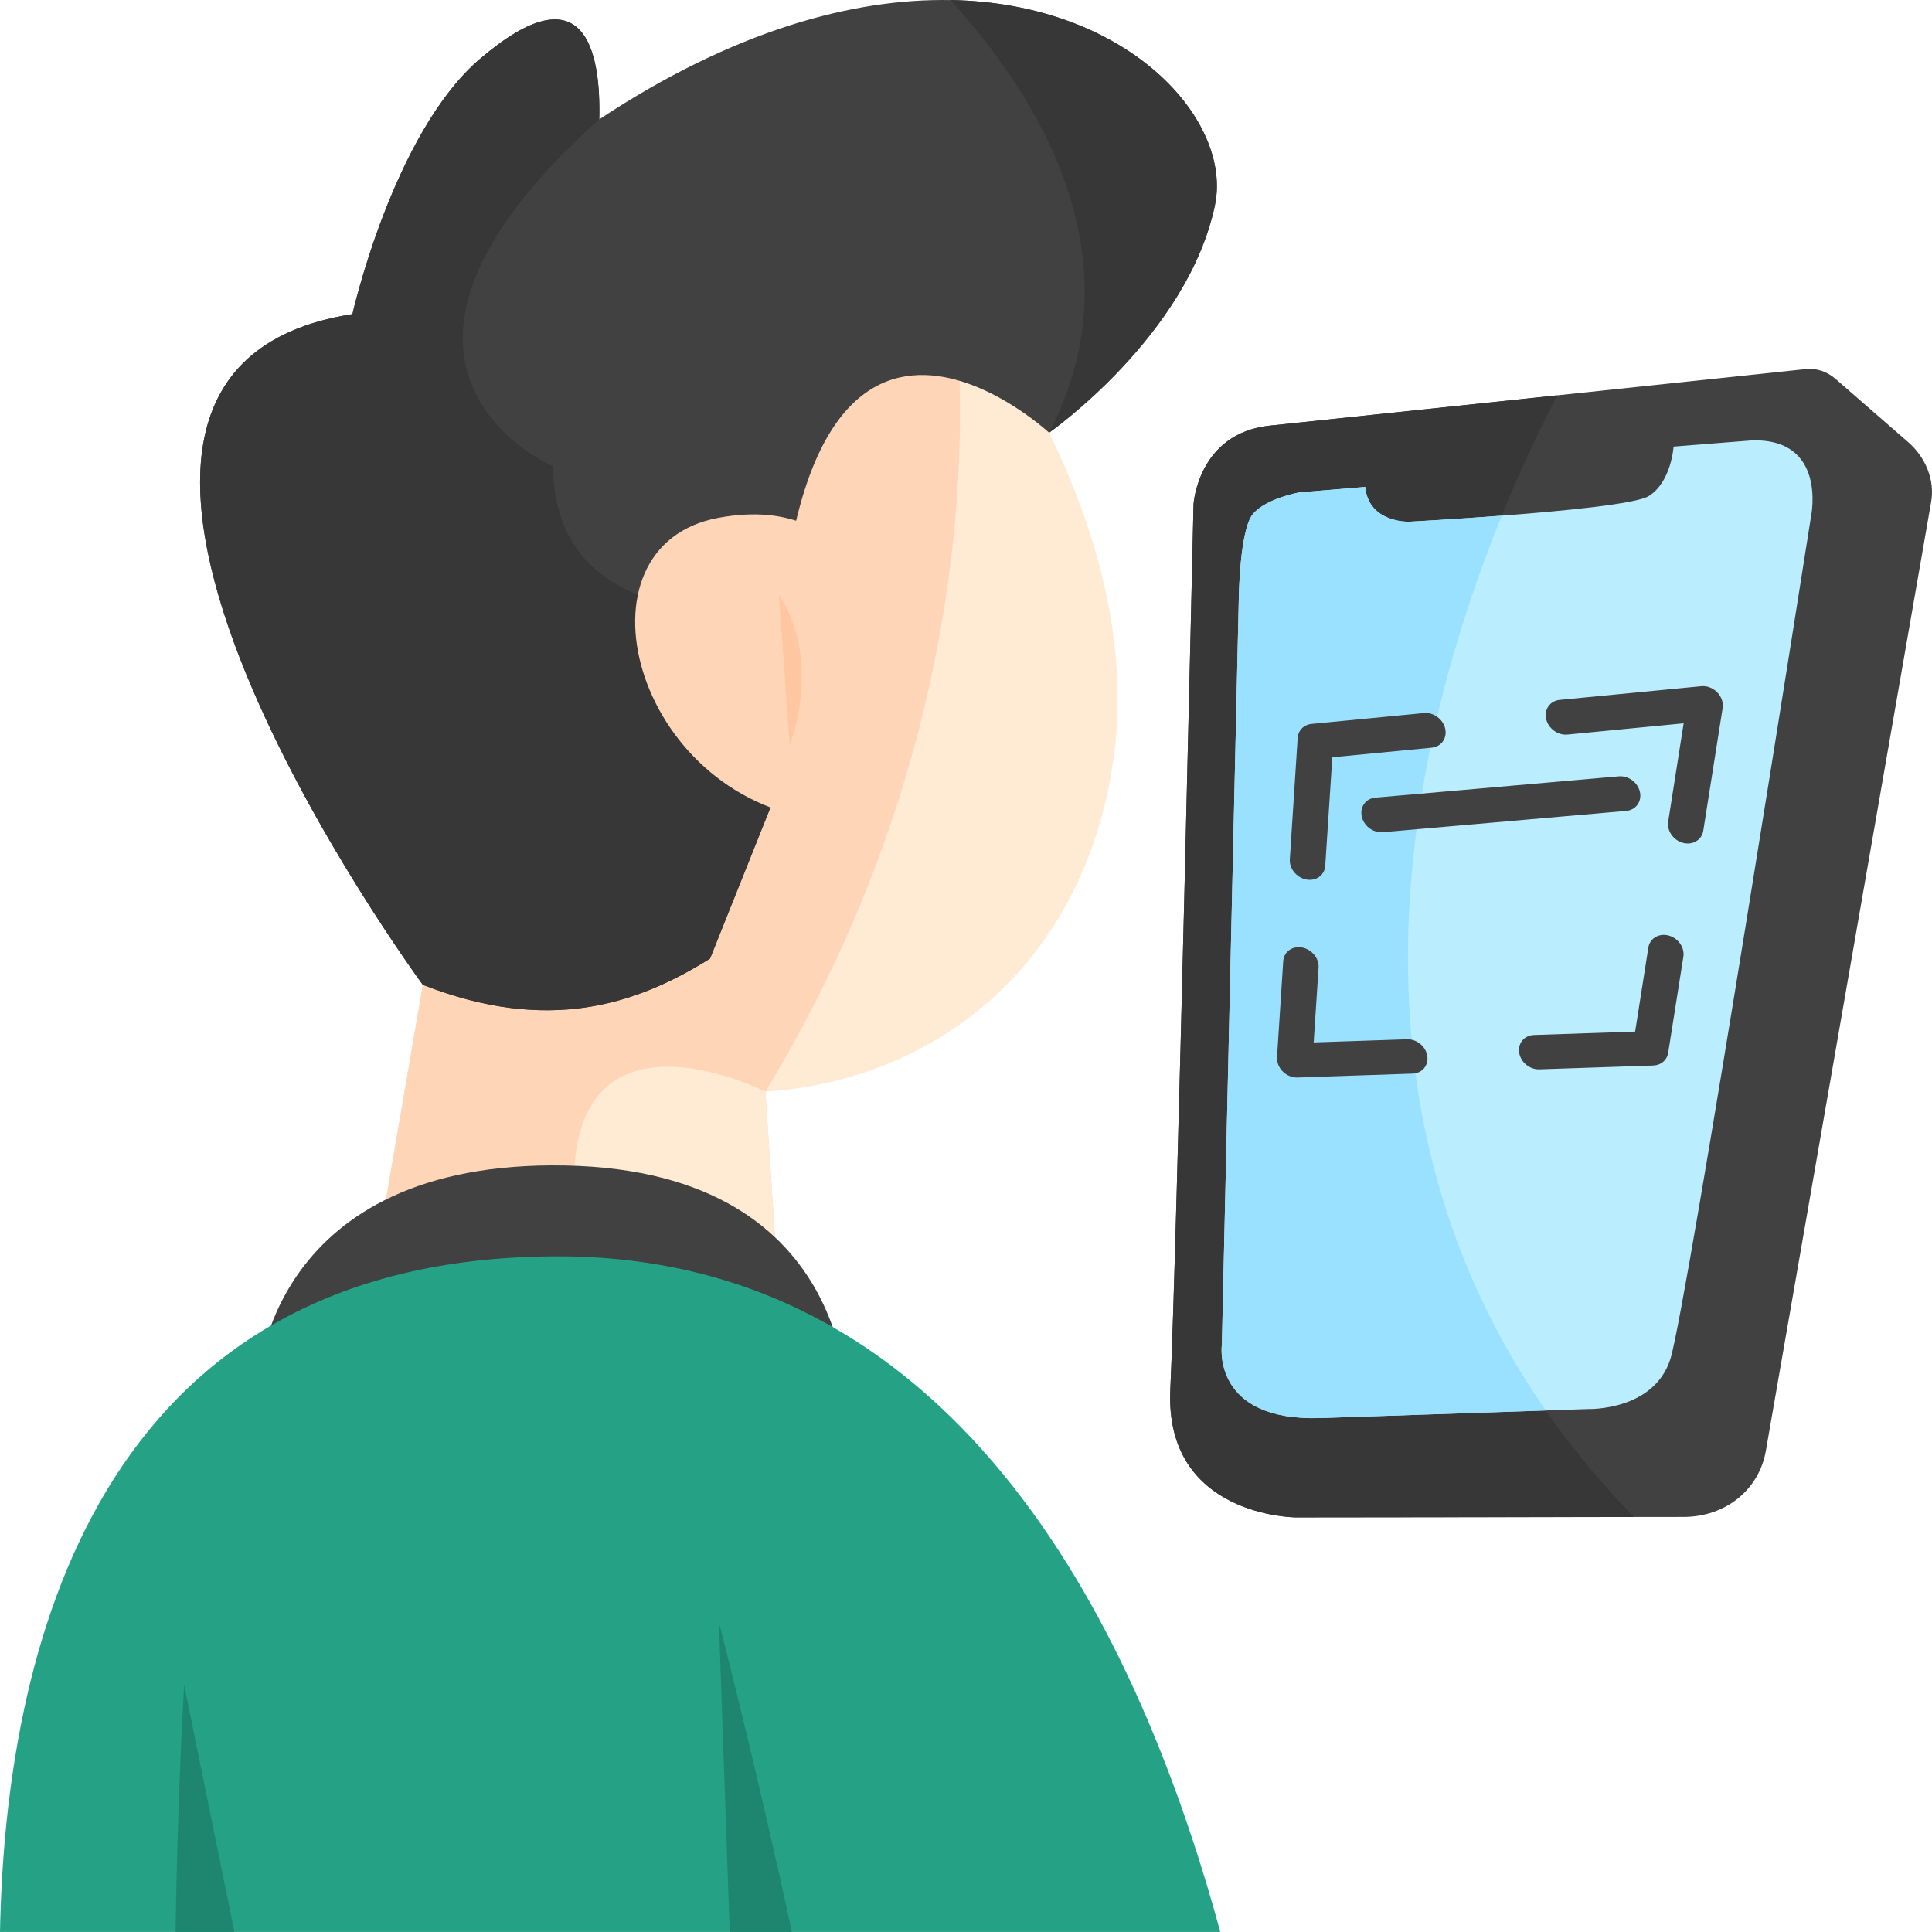 <svg width="57" height="57" viewBox="0 0 57 57" fill="none" xmlns="http://www.w3.org/2000/svg">
<g clip-path="url(#clip0_3347_562)">
<path d="M56.975 14.807L52.099 42.8C51.898 43.957 50.907 44.753 49.67 44.754L48.207 44.755L38.228 44.767C38.228 44.767 34.351 44.751 34.528 40.994C34.716 37.02 35.213 14.878 35.213 14.878C35.213 14.878 35.34 12.781 37.463 12.558L45.944 11.664L53.287 10.888C53.59 10.857 53.905 10.962 54.15 11.175L56.302 13.049C56.825 13.505 57.085 14.181 56.975 14.807Z" fill="#414141"/>
<path d="M48.207 44.756L38.228 44.767C38.228 44.767 34.351 44.751 34.528 40.994C34.716 37.02 35.213 14.879 35.213 14.879C35.213 14.879 35.34 12.782 37.463 12.558L45.944 11.664C42.954 17.427 36.692 32.927 48.207 44.756Z" fill="#373737"/>
<path d="M53.435 15.211C53.435 15.211 49.769 38.548 49.283 40.091C48.796 41.632 46.858 41.571 46.858 41.571C46.858 41.571 46.373 41.587 45.606 41.613C44.005 41.667 41.179 41.762 38.979 41.836C35.727 41.945 36.049 39.676 36.049 39.676L36.549 17.631C36.549 17.631 36.573 15.63 36.965 15.165C37.357 14.699 38.331 14.528 38.331 14.528L40.278 14.366C40.38 15.432 41.569 15.392 41.569 15.392C41.569 15.392 42.838 15.324 44.308 15.213C46.138 15.075 48.278 14.866 48.647 14.634C49.311 14.214 49.376 13.176 49.376 13.176L51.675 12.994C53.903 12.918 53.435 15.211 53.435 15.211Z" fill="#BAEDFE"/>
<path d="M45.606 41.614C44.005 41.668 41.179 41.763 38.979 41.837C35.727 41.946 36.049 39.677 36.049 39.677L36.549 17.632C36.549 17.632 36.573 15.631 36.965 15.166C37.357 14.7 38.331 14.529 38.331 14.529L40.278 14.367C40.38 15.434 41.569 15.393 41.569 15.393C41.569 15.393 42.838 15.325 44.308 15.214C41.684 21.656 39.157 32.342 45.606 41.614Z" fill="#9AE1FF"/>
<path d="M38.66 25.957C38.621 25.959 38.582 25.956 38.544 25.949C38.255 25.896 38.036 25.629 38.054 25.352L38.285 21.773C38.3 21.549 38.466 21.38 38.694 21.358L42.012 21.037C42.292 21.009 42.575 21.216 42.638 21.498C42.701 21.78 42.523 22.031 42.24 22.059L39.308 22.342L39.099 25.542C39.083 25.781 38.896 25.95 38.66 25.957ZM41.676 31.675L38.28 31.79C38.123 31.795 37.964 31.73 37.846 31.613C37.729 31.496 37.667 31.34 37.676 31.189L37.859 28.359C37.877 28.083 38.125 27.902 38.413 27.954C38.701 28.007 38.92 28.273 38.902 28.549L38.758 30.755L41.513 30.662C41.797 30.653 42.064 30.872 42.109 31.151C42.154 31.431 41.961 31.666 41.676 31.675ZM48.78 31.436L45.416 31.549C45.132 31.559 44.866 31.34 44.821 31.06C44.777 30.78 44.971 30.546 45.256 30.536L48.242 30.435L48.632 27.956C48.675 27.685 48.941 27.526 49.226 27.6C49.511 27.674 49.708 27.954 49.665 28.225L49.216 31.063C49.182 31.277 49.005 31.428 48.78 31.436ZM49.814 24.886C49.761 24.887 49.708 24.881 49.656 24.868C49.371 24.793 49.174 24.512 49.217 24.24L49.673 21.34L46.241 21.672C45.961 21.699 45.678 21.492 45.616 21.21C45.553 20.928 45.732 20.677 46.015 20.649L50.193 20.245C50.362 20.228 50.538 20.296 50.663 20.425C50.789 20.554 50.849 20.729 50.823 20.892L50.252 24.509C50.217 24.731 50.034 24.878 49.814 24.886Z" fill="#414141"/>
<path d="M40.77 24.554C40.497 24.564 40.234 24.36 40.176 24.088C40.115 23.806 40.295 23.558 40.578 23.533L47.764 22.904C48.048 22.881 48.324 23.088 48.384 23.369C48.443 23.651 48.262 23.899 47.979 23.924L40.798 24.553C40.788 24.553 40.779 24.554 40.77 24.554Z" fill="#414141"/>
<path d="M32.849 22.412C31.97 28.553 27.515 31.888 22.581 32.207L23.174 41.181L23.27 42.649L23.319 43.371L19.472 42.835L10.326 41.559L12.721 27.622L19.87 12.315L24.112 9.056L27.022 6.82C27.022 6.82 27.431 7.269 28.036 8.062C29.921 10.541 33.71 16.385 32.849 22.412Z" fill="#FFEBD4"/>
<path d="M22.581 32.208L23.174 41.181C22.022 41.699 20.709 42.287 19.472 42.835L10.326 41.56L12.721 27.622L19.87 12.315L24.112 9.056L28.036 8.062C28.036 8.062 30.217 19.658 22.581 32.208Z" fill="#FFD5B8"/>
<path d="M23.27 42.648C20.99 41.858 17.236 39.898 16.953 35.501C16.543 29.154 22.581 32.206 22.581 32.206L23.173 41.18L23.27 42.648Z" fill="#FFEBD4"/>
<path d="M35.845 6.051C35.044 9.902 30.952 12.767 30.952 12.767C30.952 12.767 22.858 5.24 22.896 21.836C22.897 22.32 22.904 22.825 22.92 23.351L20.949 28.282C18.77 29.648 16.162 30.502 12.474 29.056C12.474 29.056 -0.808 11.012 10.398 9.269C10.398 9.269 11.598 3.932 14.159 1.739C17.272 -0.921 17.73 1.536 17.68 3.521C21.65 0.894 25.172 -0.048 28.036 0.002C33.32 0.093 36.363 3.563 35.845 6.051Z" fill="#414141"/>
<path d="M22.896 21.834C22.897 22.318 22.904 22.823 22.92 23.349L20.949 28.28C18.77 29.646 16.162 30.5 12.474 29.054C12.474 29.054 -0.808 11.011 10.398 9.267C10.398 9.267 11.598 3.93 14.159 1.737C17.272 -0.923 17.73 1.534 17.68 3.519C9.501 10.85 16.315 13.756 16.315 13.756C16.352 17.81 20.369 17.871 20.369 17.871L22.896 21.834ZM35.845 6.049C35.044 9.9 30.952 12.765 30.952 12.765C33.64 7.611 30.608 2.814 28.036 0C33.32 0.091 36.363 3.561 35.845 6.049Z" fill="#373737"/>
<path d="M21.197 15.277C16.767 16.094 18.652 23.517 24.242 24.195L25.233 16.675C24.551 15.712 23.338 14.881 21.197 15.277Z" fill="#FFD5B8"/>
<path d="M22.98 17.551L23.298 22.008C24.261 19.204 22.98 17.551 22.98 17.551Z" fill="#FFC7A1"/>
<path d="M7.625 40.699C7.625 40.699 7.93 34.213 16.683 34.386C25.436 34.559 25 41.779 25 41.779L7.625 40.699Z" fill="#414141"/>
<path d="M36.002 56.998H0C0.155 48.798 2.77 37.066 16.468 37.066C27.971 37.066 33.422 47.516 36.002 56.998Z" fill="#25A185"/>
<path d="M23.363 56.998V56.999H21.529L21.21 47.863C21.21 47.863 22.295 52.051 23.363 56.998ZM6.916 56.999H5.182L5.18 56.998C5.233 52.991 5.433 49.712 5.433 49.712L6.916 56.999Z" fill="#1E866F"/>
</g>
<defs>
<clipPath id="clip0_3347_562">
<rect width="57" height="57" fill="white"/>
</clipPath>
</defs>
</svg>

